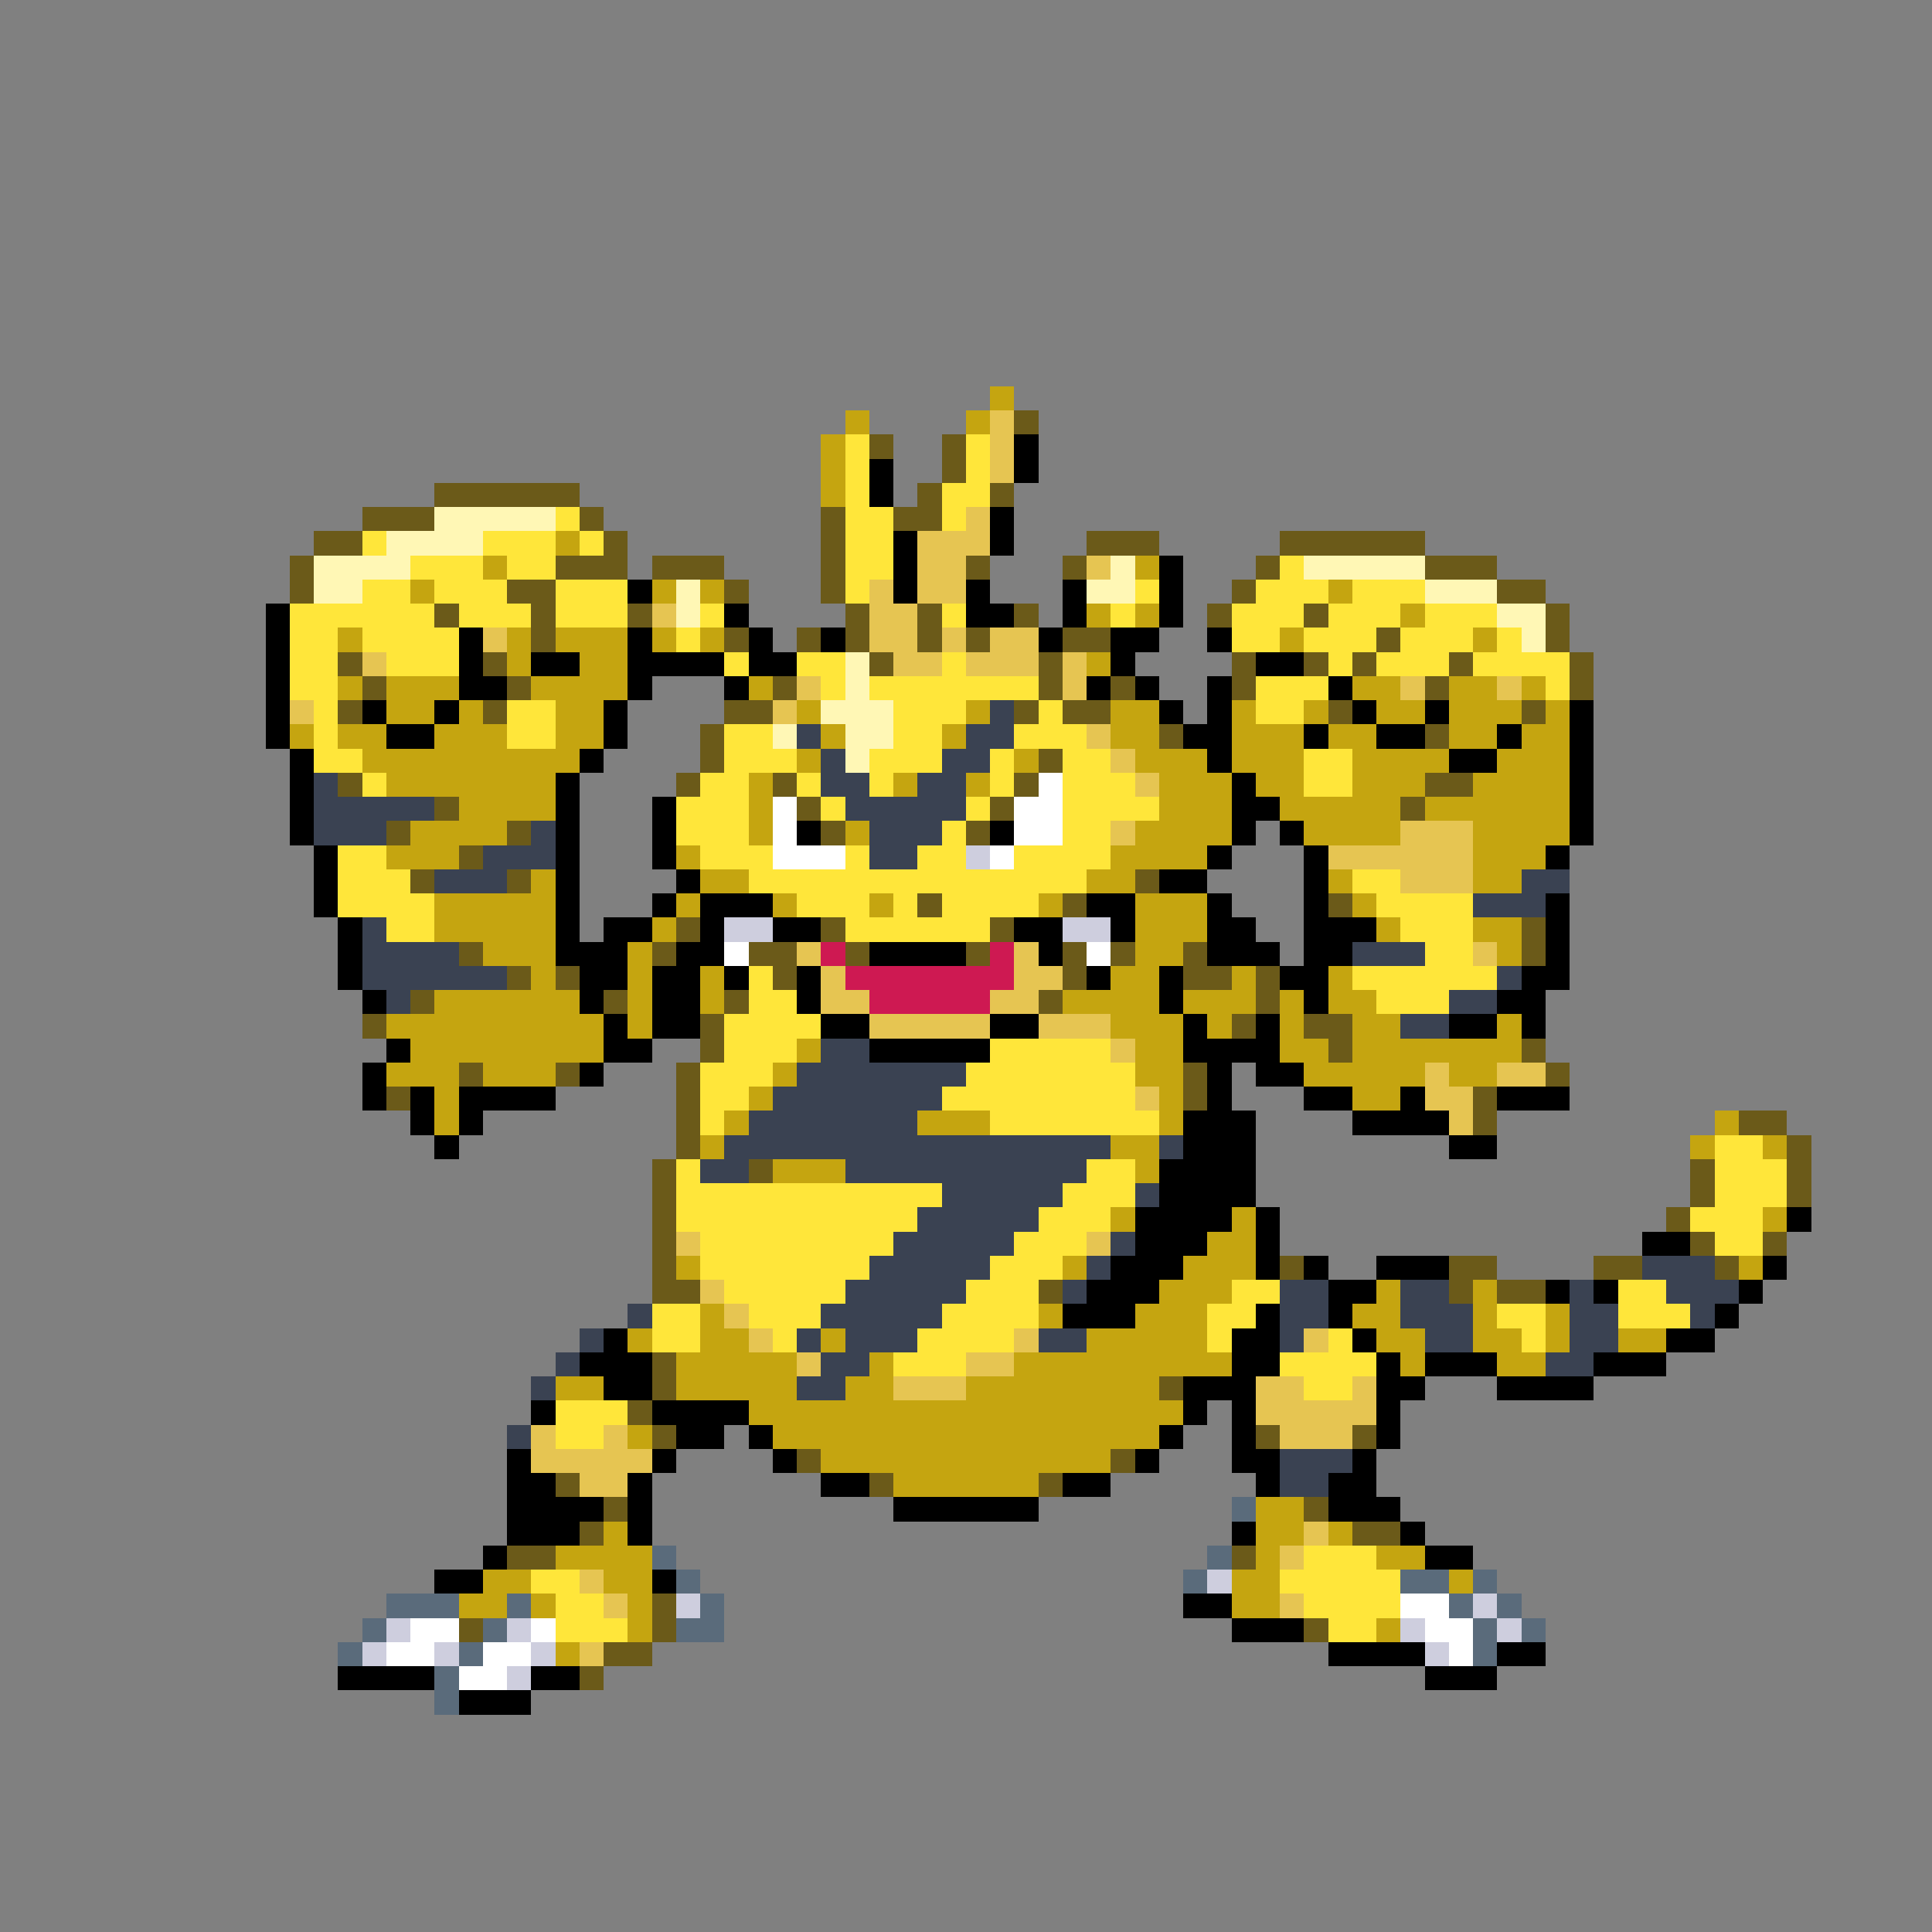 <svg xmlns="http://www.w3.org/2000/svg" viewBox="0 -0.5 80 80" shape-rendering="crispEdges">
<rect x="0" y="-0.5" width="80" height="80" fill="#808080" stroke="none"/>
<path stroke="#c5a510" d="M41 16h1M35 17h1M40 17h1M34 18h1M34 19h1M34 20h1M23 22h1M20 23h1M47 23h1M17 24h1M27 24h1M29 24h1M55 24h1M45 25h1M47 25h1M58 25h1M14 26h1M21 26h1M23 26h3M27 26h1M29 26h1M53 26h1M61 26h1M21 27h1M24 27h2M45 27h1M14 28h1M16 28h3M22 28h4M31 28h1M56 28h2M60 28h2M63 28h1M16 29h2M19 29h1M23 29h2M33 29h1M40 29h1M46 29h2M51 29h1M54 29h1M57 29h2M60 29h3M64 29h1M12 30h1M14 30h2M18 30h3M23 30h2M34 30h1M39 30h1M46 30h2M51 30h3M55 30h2M60 30h2M63 30h2M15 31h9M33 31h1M42 31h1M47 31h3M51 31h3M56 31h4M62 31h3M16 32h7M31 32h1M37 32h1M40 32h1M48 32h3M52 32h2M56 32h3M61 32h4M19 33h4M31 33h1M48 33h3M53 33h5M59 33h6M17 34h4M31 34h1M35 34h1M47 34h4M54 34h4M61 34h4M16 35h3M28 35h1M46 35h4M61 35h3M22 36h1M29 36h2M45 36h2M55 36h1M61 36h2M18 37h5M28 37h1M32 37h1M36 37h1M43 37h1M47 37h3M56 37h1M18 38h5M27 38h1M47 38h3M57 38h1M61 38h2M20 39h3M26 39h1M47 39h2M62 39h1M22 40h1M26 40h1M29 40h1M46 40h2M51 40h1M55 40h1M18 41h6M26 41h1M29 41h1M44 41h4M49 41h3M53 41h1M55 41h2M16 42h9M26 42h1M46 42h3M50 42h1M53 42h1M56 42h2M62 42h1M17 43h8M33 43h1M47 43h2M53 43h2M56 43h7M16 44h3M20 44h3M32 44h1M47 44h2M54 44h5M60 44h2M18 45h1M31 45h1M48 45h1M56 45h2M18 46h1M30 46h1M38 46h3M48 46h1M71 46h1M29 47h1M46 47h2M70 47h1M73 47h1M32 48h3M47 48h1M46 50h1M51 50h1M73 50h1M50 51h2M28 52h1M44 52h1M49 52h3M72 52h1M48 53h3M57 53h1M61 53h1M29 54h1M43 54h1M47 54h3M56 54h2M61 54h1M64 54h1M26 55h1M29 55h2M34 55h1M45 55h5M57 55h2M61 55h2M64 55h1M67 55h2M28 56h5M36 56h1M42 56h9M58 56h1M62 56h2M23 57h2M28 57h5M35 57h2M40 57h8M31 58h18M26 59h1M32 59h16M34 60h12M37 61h6M52 62h2M25 63h1M52 63h2M55 63h1M23 64h4M52 64h1M57 64h2M20 65h2M25 65h2M51 65h2M60 65h1M19 66h2M22 66h1M26 66h1M51 66h2M26 67h1M57 67h1M23 68h1" />
<path stroke="#e6c552" d="M41 17h1M41 18h1M41 19h1M40 21h1M38 22h3M38 23h2M45 23h1M36 24h1M38 24h2M27 25h1M36 25h2M20 26h1M36 26h2M39 26h1M41 26h2M15 27h1M37 27h2M40 27h3M44 27h1M33 28h1M44 28h1M58 28h1M62 28h1M12 29h1M32 29h1M45 30h1M46 31h1M47 32h1M46 34h1M58 34h3M55 35h6M58 36h3M33 39h1M42 39h1M61 39h1M34 40h1M42 40h2M34 41h2M41 41h2M36 42h5M43 42h3M46 43h1M59 44h1M62 44h2M47 45h1M59 45h2M60 46h1M28 51h1M45 51h1M29 53h1M30 54h1M31 55h1M42 55h1M54 55h1M33 56h1M40 56h2M37 57h3M52 57h2M56 57h1M52 58h5M22 59h1M25 59h1M53 59h3M22 60h5M24 61h2M54 63h1M53 64h1M24 65h1M25 66h1M53 66h1M24 68h1" />
<path stroke="#6b5a19" d="M42 17h1M36 18h1M39 18h1M39 19h1M18 20h6M38 20h1M41 20h1M15 21h3M24 21h1M34 21h1M37 21h2M13 22h2M25 22h1M34 22h1M45 22h3M53 22h6M12 23h1M23 23h3M27 23h3M34 23h1M40 23h1M44 23h1M52 23h1M59 23h3M12 24h1M21 24h2M30 24h1M34 24h1M51 24h1M62 24h2M18 25h1M22 25h1M26 25h1M35 25h1M38 25h1M42 25h1M50 25h1M54 25h1M64 25h1M22 26h1M30 26h1M33 26h1M35 26h1M38 26h1M40 26h1M44 26h2M57 26h1M64 26h1M14 27h1M20 27h1M36 27h1M43 27h1M51 27h1M54 27h1M56 27h1M60 27h1M65 27h1M15 28h1M21 28h1M32 28h1M43 28h1M46 28h1M51 28h1M59 28h1M65 28h1M14 29h1M20 29h1M30 29h2M42 29h1M44 29h2M55 29h1M63 29h1M29 30h1M48 30h1M59 30h1M29 31h1M43 31h1M14 32h1M28 32h1M32 32h1M42 32h1M59 32h2M18 33h1M33 33h1M41 33h1M58 33h1M16 34h1M21 34h1M34 34h1M40 34h1M19 35h1M17 36h1M21 36h1M47 36h1M38 37h1M44 37h1M55 37h1M28 38h1M34 38h1M41 38h1M63 38h1M19 39h1M27 39h1M31 39h2M35 39h1M40 39h1M44 39h1M46 39h1M49 39h1M63 39h1M21 40h1M23 40h1M32 40h1M44 40h1M49 40h2M52 40h1M17 41h1M25 41h1M30 41h1M43 41h1M52 41h1M15 42h1M29 42h1M51 42h1M54 42h2M29 43h1M55 43h1M63 43h1M19 44h1M23 44h1M28 44h1M49 44h1M64 44h1M16 45h1M28 45h1M49 45h1M61 45h1M28 46h1M61 46h1M72 46h2M28 47h1M74 47h1M27 48h1M31 48h1M70 48h1M74 48h1M27 49h1M70 49h1M74 49h1M27 50h1M69 50h1M27 51h1M70 51h1M73 51h1M27 52h1M53 52h1M60 52h2M66 52h2M71 52h1M27 53h2M43 53h1M60 53h1M62 53h2M27 56h1M27 57h1M48 57h1M26 58h1M27 59h1M52 59h1M56 59h1M33 60h1M46 60h1M23 61h1M36 61h1M43 61h1M25 62h1M54 62h1M24 63h1M56 63h2M21 64h2M51 64h1M27 66h1M19 67h1M27 67h1M54 67h1M25 68h2M24 69h1" />
<path stroke="#ffe63a" d="M35 18h1M40 18h1M35 19h1M40 19h1M35 20h1M39 20h2M23 21h1M35 21h2M39 21h1M15 22h1M20 22h3M24 22h1M35 22h2M17 23h3M21 23h2M35 23h2M53 23h1M15 24h2M18 24h3M23 24h3M35 24h1M47 24h1M52 24h3M56 24h3M12 25h6M19 25h3M23 25h3M29 25h1M39 25h1M46 25h1M51 25h3M55 25h3M59 25h3M12 26h2M15 26h4M28 26h1M51 26h2M54 26h3M58 26h3M62 26h1M12 27h2M16 27h3M30 27h1M33 27h2M39 27h1M55 27h1M57 27h3M61 27h4M12 28h2M34 28h1M36 28h7M52 28h3M64 28h1M13 29h1M21 29h2M37 29h3M43 29h1M52 29h2M13 30h1M21 30h2M30 30h2M37 30h2M42 30h3M13 31h2M30 31h3M36 31h3M41 31h1M44 31h2M54 31h2M15 32h1M29 32h2M33 32h1M36 32h1M41 32h1M44 32h3M54 32h2M28 33h3M34 33h1M40 33h1M44 33h4M28 34h3M39 34h1M44 34h2M14 35h2M29 35h3M35 35h1M38 35h2M42 35h4M14 36h3M31 36h14M56 36h2M14 37h4M33 37h3M37 37h1M39 37h4M57 37h4M16 38h2M35 38h6M58 38h3M59 39h2M31 40h1M56 40h6M31 41h2M57 41h3M30 42h4M30 43h3M41 43h5M29 44h3M40 44h7M29 45h2M39 45h8M29 46h1M41 46h7M71 47h2M28 48h1M45 48h2M71 48h3M28 49h11M44 49h3M71 49h3M28 50h10M43 50h3M70 50h3M29 51h8M42 51h3M71 51h2M29 52h7M41 52h3M30 53h5M40 53h3M51 53h2M67 53h2M27 54h2M31 54h3M39 54h4M50 54h2M62 54h2M67 54h3M27 55h2M32 55h1M38 55h4M50 55h1M55 55h1M63 55h1M37 56h3M53 56h4M54 57h2M23 58h3M23 59h2M54 64h3M22 65h2M53 65h5M23 66h2M54 66h4M23 67h3M55 67h2" />
<path stroke="#000000" d="M42 18h1M36 19h1M42 19h1M36 20h1M41 21h1M37 22h1M41 22h1M37 23h1M48 23h1M26 24h1M37 24h1M40 24h1M44 24h1M48 24h1M11 25h1M30 25h1M40 25h2M44 25h1M48 25h1M11 26h1M19 26h1M26 26h1M31 26h1M34 26h1M43 26h1M46 26h2M50 26h1M11 27h1M19 27h1M22 27h2M26 27h4M31 27h2M46 27h1M52 27h2M11 28h1M19 28h2M26 28h1M30 28h1M45 28h1M47 28h1M50 28h1M55 28h1M11 29h1M15 29h1M18 29h1M25 29h1M48 29h1M50 29h1M56 29h1M59 29h1M65 29h1M11 30h1M16 30h2M25 30h1M49 30h2M54 30h1M57 30h2M62 30h1M65 30h1M12 31h1M24 31h1M50 31h1M60 31h2M65 31h1M12 32h1M23 32h1M51 32h1M65 32h1M12 33h1M23 33h1M27 33h1M51 33h2M65 33h1M12 34h1M23 34h1M27 34h1M33 34h1M41 34h1M51 34h1M53 34h1M65 34h1M13 35h1M23 35h1M27 35h1M50 35h1M54 35h1M64 35h1M13 36h1M23 36h1M28 36h1M48 36h2M54 36h1M13 37h1M23 37h1M27 37h1M29 37h3M45 37h2M50 37h1M54 37h1M64 37h1M14 38h1M23 38h1M25 38h2M29 38h1M32 38h2M42 38h2M46 38h1M50 38h2M54 38h3M64 38h1M14 39h1M23 39h3M28 39h2M36 39h4M43 39h1M50 39h3M54 39h2M64 39h1M14 40h1M24 40h2M27 40h2M30 40h1M33 40h1M45 40h1M48 40h1M53 40h2M63 40h2M15 41h1M24 41h1M27 41h2M33 41h1M48 41h1M54 41h1M62 41h2M25 42h1M27 42h2M34 42h2M41 42h2M49 42h1M52 42h1M60 42h2M63 42h1M16 43h1M25 43h2M36 43h5M49 43h4M15 44h1M24 44h1M50 44h1M52 44h2M15 45h1M17 45h1M19 45h4M50 45h1M54 45h2M58 45h1M62 45h3M17 46h1M19 46h1M49 46h3M56 46h4M18 47h1M49 47h3M60 47h2M48 48h4M48 49h4M47 50h4M52 50h1M74 50h1M47 51h3M52 51h1M68 51h2M46 52h3M52 52h1M54 52h1M57 52h3M73 52h1M45 53h3M55 53h2M64 53h1M66 53h1M72 53h1M44 54h3M52 54h1M55 54h1M71 54h1M25 55h1M51 55h2M56 55h1M69 55h2M24 56h3M51 56h2M57 56h1M59 56h3M66 56h3M25 57h2M49 57h3M57 57h2M62 57h4M22 58h1M27 58h4M49 58h1M51 58h1M57 58h1M28 59h2M31 59h1M48 59h1M51 59h1M57 59h1M21 60h1M27 60h1M32 60h1M47 60h1M51 60h2M56 60h1M21 61h2M26 61h1M34 61h2M44 61h2M52 61h1M55 61h2M21 62h4M26 62h1M37 62h6M55 62h3M21 63h3M26 63h1M51 63h1M58 63h1M20 64h1M59 64h2M18 65h2M27 65h1M49 66h2M51 67h3M55 68h4M62 68h2M14 69h4M22 69h2M59 69h3M19 70h3" />
<path stroke="#fff7b5" d="M18 21h5M16 22h4M13 23h4M46 23h1M54 23h5M13 24h2M28 24h1M45 24h2M59 24h3M28 25h1M62 25h2M63 26h1M35 27h1M35 28h1M34 29h3M32 30h1M35 30h2M35 31h1" />
<path stroke="#3a4252" d="M41 29h1M33 30h1M40 30h2M34 31h1M39 31h2M13 32h1M34 32h2M38 32h2M13 33h5M35 33h5M13 34h3M22 34h1M36 34h3M20 35h3M36 35h2M18 36h3M63 36h2M61 37h3M15 38h1M15 39h4M56 39h3M15 40h6M62 40h1M16 41h1M60 41h2M58 42h2M34 43h2M33 44h7M32 45h7M31 46h7M30 47h16M48 47h1M29 48h2M35 48h10M39 49h5M47 49h1M38 50h5M37 51h5M46 51h1M36 52h5M45 52h1M68 52h3M35 53h5M44 53h1M53 53h2M58 53h2M65 53h1M69 53h3M26 54h1M34 54h5M53 54h2M58 54h3M65 54h2M70 54h1M24 55h1M33 55h1M35 55h3M43 55h2M53 55h1M59 55h2M65 55h2M23 56h1M34 56h2M64 56h2M22 57h1M33 57h2M21 59h1M53 60h3M53 61h2" />
<path stroke="#ffffff" d="M43 32h1M32 33h1M42 33h2M32 34h1M42 34h2M32 35h3M41 35h1M30 39h1M45 39h1M58 66h2M17 67h2M22 67h1M59 67h2M16 68h2M20 68h2M60 68h1M19 69h2" />
<path stroke="#cecede" d="M40 35h1M30 38h2M44 38h2M50 65h1M28 66h1M61 66h1M16 67h1M21 67h1M58 67h1M62 67h1M15 68h1M18 68h1M22 68h1M59 68h1M21 69h1" />
<path stroke="#ce1952" d="M34 39h1M41 39h1M35 40h7M36 41h5" />
<path stroke="#5a6b7b" d="M51 62h1M27 64h1M50 64h1M28 65h1M49 65h1M58 65h2M61 65h1M16 66h3M21 66h1M29 66h1M60 66h1M62 66h1M15 67h1M20 67h1M28 67h2M61 67h1M63 67h1M14 68h1M19 68h1M61 68h1M18 69h1M18 70h1" />
</svg>